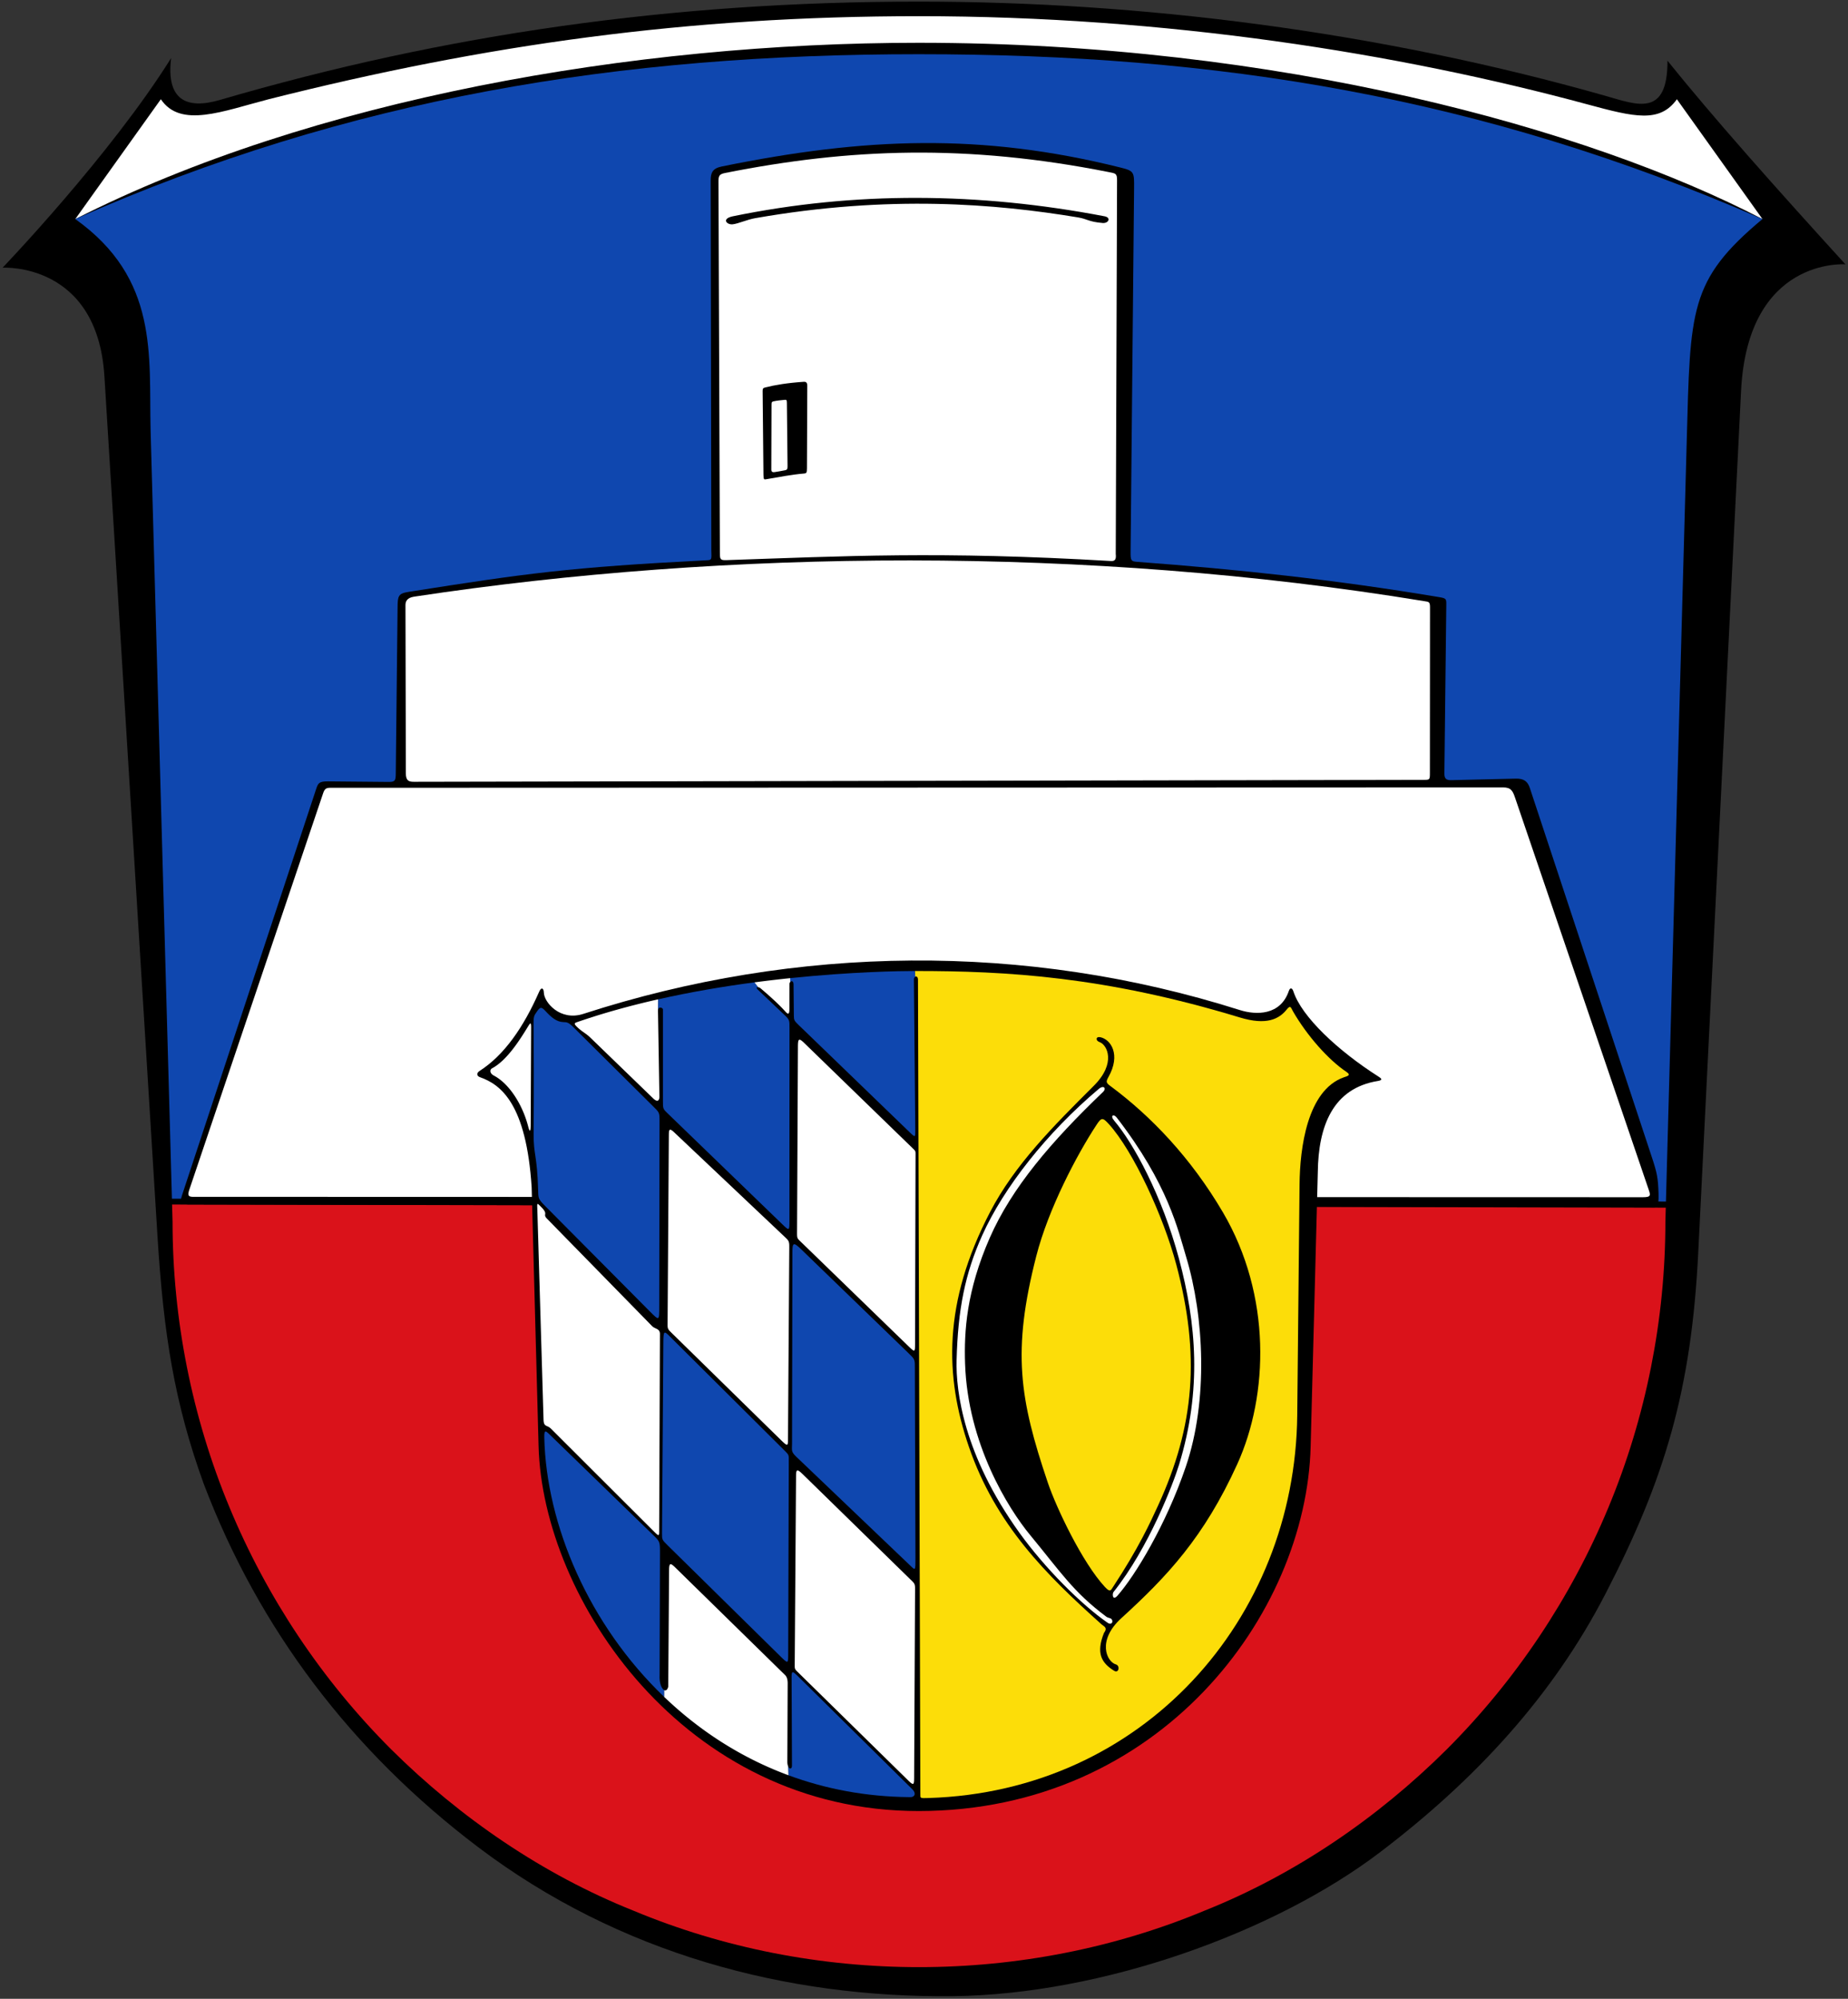 <svg xmlns="http://www.w3.org/2000/svg" viewBox="0 0 1080 1168"><rect x="0" y="0" width="1080" height="1168" fill="#333333" stroke="none"/><path d="M974.5 35.47c26.21 32.62 62.79 73.78 104 119 0 0-57.1-4.47-61 74l-25 503c-3.97 81.4-19.86 133.3-54.19 199.8-30.81 59.7-76 108.7-131.8 151.1-61.52 46.8-162.4 83.23-250 84.11-96.99.97-194.6-24.74-277-87.03-74-56-128.1-127.2-160.5-212.5-17-47-23.42-87-27-145l-30.98-502c-4.13-66.98-59.52-63.51-59.52-63.51s62.99-65.68 98.5-122.5c-3 24.52 9 30.17 28.5 24.47C260.01 19.94 393.01.94 537.01.94c129 0 268 17.21 401 55 18.55 5.27 36.65 13 36.49-20.53z"/><path d="M94 58c11.51 17.09 36 7 63 0C283.9 26 402 9.46 537 9.46c144 0 280 21.54 390.9 51.58C955.16 68.425 970 72 980 58l50 70C928 75 747 25 537 25c-167-.02-355 33-493 103z" fill="#fff"/><path d="m100.564 703.877.276 9.922c0 57.09 11.32 114.2 33.26 167 21.84 52.69 54.09 101.1 94.56 141.5 40.37 40.07 88.75 73.12 141.4 94.16 52.79 22.04 109.9 33.05 167 33.05 57.1 0 114.2-11.02 167-33.05 52.69-21.03 101.099-54.09 141.399-94.16 40.47-40.47 72.72-88.85 94.56-141.5 21.94-52.79 33.26-109.9 33.26-167l.223-8.088z" style="fill:#da121a;fill-opacity:1"/><path d="M-5386.803 2704.214c-174.6 0-332.8 25.37-493 96.32 49 34.95 42.96 79.76 44 123l12.47 449.473 873.13 1.662 12.15-444.336c2.1-76.85 1.25-93.849 44.25-129.799-164.2-71.71-318.4-96.32-493-96.32z" style="fill:#0f47af;fill-opacity:1" transform="translate(5923.803 -2672.534)"/><g><path d="m-10368.906 4669.1-854.298-1.65c-3.067-.513-5.425.729-3.439-5.285l78.359-237.306c1.174-3.554 1.682-4.695 6.949-4.647l35.663.325c3.85.035 3.938-1.097 3.985-5.358l1.055-96.63c.07-6.693.392-8.119 6.368-9.062 68.216-10.763 93.993-14.396 174.297-18.482 2.897-.148 2.896-.207 2.681-5.747l-.37-216.215c-.01-4.619 1.218-7.077 6.51-8.154 83.53-16.996 151.465-19.674 232.929.61 8.077 2.01 8.092 2.634 8.002 12.067l-2.039 212.666c-.05 5.04.415 5.436 3.716 5.684 59.413 4.463 115.081 10.346 176.023 20.525 4.67.78 4.804.89 4.763 4.494l-1.112 98.66c-.04 3.203 1.239 3.978 4.165 3.908l37.576-.89c4.734-.112 6.932 1.65 8.179 5.422l71.418 216.08c2.945 8.91 3.536 11.924 3.818 20.974.291 9.358-1.438 8.018-5.197 8.011z" style="fill:#000;fill-opacity:1;stroke:none;stroke-width:1px;stroke-linecap:butt;stroke-linejoin:miter;stroke-opacity:1" transform="translate(11332.986 -3963.61)"/><path d="m-10913.1 4069.887.823 216.618c.02 3.87.128 4.548 3.793 4.425 68.961-2.307 124.452-5.37 224.789.52 2.656.155 3.053-1.387 2.766-4.154l.762-218.374c.01-3.998-.877-3.963-4.752-4.731-83.186-16.505-151.383-13.983-224.322.51-3.535.703-3.872 1.799-3.859 5.186zm25.808 122.328c-.01-1.507.21-1.878 1.569-2.221 5.602-1.417 12.825-2.614 22.445-3.279 1.523-.105 2.074.665 2.068 2.36l-.18 48.066c-.01 2.771-.267 3.055-1.746 3.177-6.807.563-14.288 2-22.122 3.342-1.137.195-1.53.297-1.558-2.65zM-11218.39 4662.982l845.546.231c5.033 0 4.464-1.241 3.145-5.108l-77.873-228.396c-1.363-4-2.431-5.976-6.995-5.974l-685.577.226c-2.383 0-3.191.777-4.054 3.336l-78.261 231.849c-1.438 4.26.852 3.836 4.069 3.837z" style="fill:#fff;fill-opacity:1;stroke:none;stroke-width:1px;stroke-linecap:butt;stroke-linejoin:miter;stroke-opacity:1" transform="translate(11332.986 -3963.61)"/><path d="M-10501.095 4419.332c3.718-.01 3.762-.02 3.764-4.151l.06-96.635c0-3.48-.691-3.208-3.787-3.715-196.177-32.16-407.124-30.266-589.962-2.549-4.22.64-5.01 2.898-5.005 4.951l.219 98.3c.01 4.35 1.78 4.928 4.678 4.922zM-10880.239 4239.48c1.609-.19 3.537-.628 6.037-1.074 1.341-.239 1.486-.93 1.47-2.489l-.383-36.804c-.02-1.838-.245-1.944-1.374-1.839-2.178.202-4.443.413-6.637.91-.818.185-.974.66-.977 1.91l-.114 37.918c0 1.537.952 1.59 1.978 1.468z" style="fill:#fff;fill-opacity:1;stroke:none;stroke-width:1px;stroke-linecap:butt;stroke-linejoin:miter;stroke-opacity:1" transform="translate(11332.986 -3963.61)"/><path d="M-10688.573 4093.917c3.419.29 5.154-3.143 1.085-3.922-73.556-14.072-145.949-14.615-217.135-.01-7.004 1.437-3.579 5.12-.122 4.696 3.394-.416 8.36-2.746 13.038-3.566 78.614-13.78 140.948-8.358 188.645-.479 5.678.938 6.095 2.567 14.489 3.28z" style="fill:#000;fill-opacity:1;stroke:none;stroke-width:1px;stroke-linecap:butt;stroke-linejoin:miter;stroke-opacity:1" transform="translate(11332.986 -3963.61)"/><g><path d="M-9385.704 8664.52c140.767-.092 226.475-114.664 229.042-212.947l4.186-160.256c.296-27.113 8.82-49.183 35.14-53.419 3.39-.545 1.603-1.743.332-2.553-23.626-15.053-44.877-34.896-49.749-49.816-.688-2.106-1.937-2.35-2.646-.257-4.883 14.403-19.093 14.215-28.664 11.182-125.2-39.678-258.896-38.218-383.698 2.253-13.523 4.386-22.98-6.798-23.044-12.585-.023-2.125-1.345-3.507-2.673-.483-9.069 20.654-20.341 37.084-34.811 46.362-2.23 1.429-1.481 3.114.098 3.664 12.286 4.282 27.146 15.578 30.276 64.336l4.05 151.368c2.383 89.013 84.832 213.241 222.161 213.151z" style="fill:#000;fill-opacity:1;stroke:none;stroke-width:1px;stroke-linecap:butt;stroke-linejoin:miter;stroke-opacity:1" transform="translate(9922.62 -7606.224)"/><path style="fill:#fcdd09;fill-opacity:1;stroke:none;stroke-width:1px;stroke-linecap:butt;stroke-linejoin:miter;stroke-opacity:1" d="m-10798.349 6352.33.258 3.314c.689-.373 1.579.104 1.584 1.774l1.392 475.951c.01 2.405-.33 2.387 4.762 2.232 125.387-3.823 214.297-104.457 215.494-223.736l1.354-134.906c.211-21.013 4.405-54.905 25.871-62.504 2.051-.726 4.57-1.15 1.414-3.256-10.387-6.932-22.911-21.035-31.164-35.367-1.097-1.905-1.347-3.89-3.533-1.12-4.53 5.737-11.893 9.5-27.549 4.747-78.667-23.882-136.115-27.17-189.883-27.129z" transform="translate(11332.986 -5784.917)"/><path d="M-10690.345 6393.891c4.426 1.56 9.859 12.278-3.364 25.471-23.667 23.614-46.284 46.124-60.75 73.982-27.402 52.77-26.502 95.695-12.279 137.05 15.67 45.564 45.161 74.752 77.488 103.711 1.494 1.338 3.808 1.852 1.419 5.081-4.674 11.724-1.523 17.468 5.97 22.061 2.769 1.697 3.569-2.987 1.048-3.704-5.438-1.545-11.212-13.93 3.113-26.996 26.685-24.338 48.344-47.223 67.827-90.14 18.284-40.274 20.022-98.55-8.397-147.01-18.735-31.947-42.215-56.376-65.617-73.72-2.698-1.999-2.915-2.543-1.295-5.426 7.334-13.047 1.383-21.925-4.713-23.226-2.711-.578-3.043 1.952-.45 2.866zm5.469 47.991c14.205 15.707 31.805 53.716 39.336 82.023 14.043 52.776 10.722 94.234-10.619 140.721-4.57 9.955-11.332 24.815-26.282 47.533-1.36 2.068-1.679 3.504-4.828.104-13.184-14.23-28.381-46.216-33.359-60.952-16.567-49.043-20.979-76.777-6.746-132.369 7.075-27.633 23.725-59.224 35.146-76.608 2.932-4.463 3.622-4.576 7.352-.452z" style="fill:#000;fill-opacity:1;stroke:none;stroke-width:1px;stroke-linecap:butt;stroke-linejoin:miter;stroke-opacity:1" transform="translate(11332.986 -5784.917)"/><path d="M-10685.551 6733.276c1.795 1.231 3.247-.153 2.402-1.872-.557-1.134-2.114-.88-3.291-1.757-19.451-14.488-27.069-26.628-44.369-47.526-13.123-15.852-36.63-53.714-38.17-100.339-.623-18.846.789-42.436 14.442-73.57 12.826-29.249 35.918-56.225 66.21-85.244 2.104-2.016.43-4.22-2.579-1.685-30.189 25.44-55.502 57.567-68.069 85.545-9.986 22.23-14.2 43.09-14.964 72.995-.457 17.891 4.038 55.356 36.787 100.875 14.751 20.502 36.197 42.01 51.601 52.578z" style="fill:#fff;fill-opacity:1;stroke:none;stroke-width:1px;stroke-linecap:butt;stroke-linejoin:miter;stroke-opacity:1" transform="translate(11332.986 -5784.917)"/><path d="M-10639.963 6641.945c13.158-38.656 10.654-87.776.237-122.368-4.822-16.01-10.505-42.566-40.617-81.594-1.849-2.397-4.064-1.198-1.471 1.837 11.225 13.14 27.969 43.79 37.804 80.493 10.228 38.172 13.495 76.624.09 120.508-3.311 10.835-17.758 48.731-38.284 74.352-.849 1.06-.667 5.568 2.374 2.097 10.11-11.541 28.158-40.911 39.872-75.325z" style="fill:#fff;fill-opacity:1;stroke:none;stroke-width:1px;stroke-linecap:butt;stroke-linejoin:miter;stroke-opacity:1" transform="translate(11332.986 -5784.917)"/><g><g style="fill:#0f47af;fill-opacity:1"><path d="M-10892.081 8180.261c-17.916 2.37-37.079 5.588-56.324 9.938l-.05 6.822c-.05-3.11 2.899-1.92 2.899-.98v53.277c0 4.711-.04 4.821 2.554 7.332l67.008 64.785c4.371 4.226 4.369 4.157 4.371-2.125l.03-112.049c0-5.04.142-5.013-3.189-8.178l-15.239-14.476c-1.279-1.215-.756-1.662.108-1.52zM-10953.255 8372.522c5.569 5.607 5.529 5.522 5.541-2.362l.163-108.64c.01-5.355-.06-5.144-3.961-9.019l-46.38-46.034c-2.853-2.831-3.752-2.938-5.812-2.976-4.003-.074-7.149-2.847-10.352-6.293-2.584-2.78-3.209-2.823-5.582.77-.895 1.356-1.551 2.11-1.521 5.555.09 10.259.225 40.652.03 65.347-.1 12.134 2.063 12.377 2.616 32.39.129 4.698-.118 5.442 3.514 9.097zM-11014.048 8442.75c-.683-.082-.908.938-.851 3.462 1.158 51.06 25.988 109.401 70.096 151.645l.03-3.955c-1.491-.693-3-4.057-2.731-8.817l.211-71.345c.02-6.712-.09-6.742-3.971-10.51l-61.023-59.234c-.777-.754-1.352-1.198-1.762-1.246zM-10872.214 8643.609c21.481 7.936 45.099 12.547 70.686 12.777 3.308.252 4.087-2.255 1.781-4.533l-67.084-66.277c-3.149-3.112-3.543-2.917-3.527.9l.207 50.998c.183 2.61-1.445 2.86-2.258.87zM-10798.35 8173.636c-8.549.01-36.746.416-72.865 4.178l.1 2.139-.02.04c.685-.754 1.892-.552 1.912 1.481l.174 17.963c.03 2.947.135 3.19 2.947 5.906l64.549 62.336c3.603 3.48 3.518 3.406 3.47-1.746l-.802-87.318c-.01-.844.35-1.422.789-1.66zM-10946.096 8502.085l.769-110.63c.05-7.867.297-7.763 3.98-4.1l67.175 66.833c2.334 2.322 2.176 2.28 2.164 6.11l-.338 112.162c-.02 6.184.08 6.223-5.107 1.12l-65.307-64.278c-3.375-3.322-3.363-3.34-3.336-7.217zM-10870.106 8449.697l.203-111.315c.01-6.055.484-6.624 5.18-2.08l62.778 60.743c3.539 3.424 3.599 3.63 3.613 7.91l.349 111.577c.02 7.829.01 7.47-3.202 4.399l-66.419-63.42c-3.225-3.079-2.509-3.687-2.502-7.814z" style="fill:#0f47af;fill-opacity:1;stroke:none;stroke-width:1px;stroke-linecap:butt;stroke-linejoin:miter;stroke-opacity:1" transform="translate(11332.986 -7606.224)"/></g><g style="fill:#fff;fill-opacity:1"><path d="M-9460.838 8177.81a762.81 762.81 0 0 0-20.863 2.465l2.16 2.813v.01c.459.07 1.011.302 1.445.683.728.639 9.311 7.766 14.455 13.563 2.04 2.298 2.381 1.121 2.387-2.2l.024-13.873c0-.567.213-1.008.498-1.304l-.016-.01-.1-2.139zM-9538.037 8190.199c-16.001 3.615-32.054 8.013-47.488 13.369-1.613.559-1.626 1.037.228 2.834 2.833 2.744 5.057 3.625 7.612 6.096l36.806 35.602c2.415 2.336 3.664 1.419 3.621-1.161l-.826-49.918zM-9534.437 8597.857c20.266 19.41 44.605 35.412 72.591 45.752l-.195-5.261c-.27-.66-.45-1.565-.445-2.713l.197-45.709c.01-2.302-.514-3.881-1.514-4.86l-64.062-62.748c-2.83-2.772-3.697-3.021-3.729 1.289l-.494 68.225c-.484 1.912-1.4 2.492-2.322 2.059v.01l-.029 3.955zM-9608.596 8312.99c-.117-3.953-.37-4.1 2.409-1.29 4.286 4.338.485 3.85 3.24 6.666l61.405 62.764c1.754 1.792 4.478 1.343 4.597 4.446l-.44 114.852c-.014 3.687-.051 3.738-3.368.426l-59.848-59.75c-2.38-2.376-4.233-.788-4.367-5.329zM-9529.608 8385.615c-2.694-2.64-2.886-2.799-2.868-5.577l.732-109.901c.024-3.627.086-5.097 3.1-2.248l64.92 61.384c2.303 2.177 2.394 2.622 2.37 6.321l-.748 111.356c-.03 4.541-.062 4.753-4.82.09zM-9456.804 8325.238l.5-107.382c.021-4.666.518-5.228 3.683-2.156l63.456 61.593c1.597 1.55 1.615 1.595 1.61 3.634l-.3 110.692c-.014 4.707-.12 4.89-3.683 1.434l-63.01-61.115c-2.397-2.325-2.278-1.993-2.256-6.7zM-9634.971 8230.46c8.836-4.766 16.372-16.949 21-24.5 1.35-2.203 1.771-2.52 1.756.88l-.256 56.745c-.018 3.995-.546 4.527-1.482.878-3.145-12.257-10.772-24.838-20.05-29.713-2.38-1.25-2.597-3.41-.968-4.29zM-9456.539 8583.157c-1.67-1.64-1.651-1.754-1.633-4.409l.767-109.646c.029-4.112.378-4.864 3.954-1.369l62.743 61.308c2.516 2.458 2.882 2.588 2.866 5.78l-.544 110.295c-.02 4.025-.27 4.658-3.353 1.633z" style="fill:#fff;fill-opacity:1;stroke:none;stroke-width:1px;stroke-linecap:butt;stroke-linejoin:miter;stroke-opacity:1" transform="translate(9922.62 -7606.224)"/></g></g></g></g></svg>